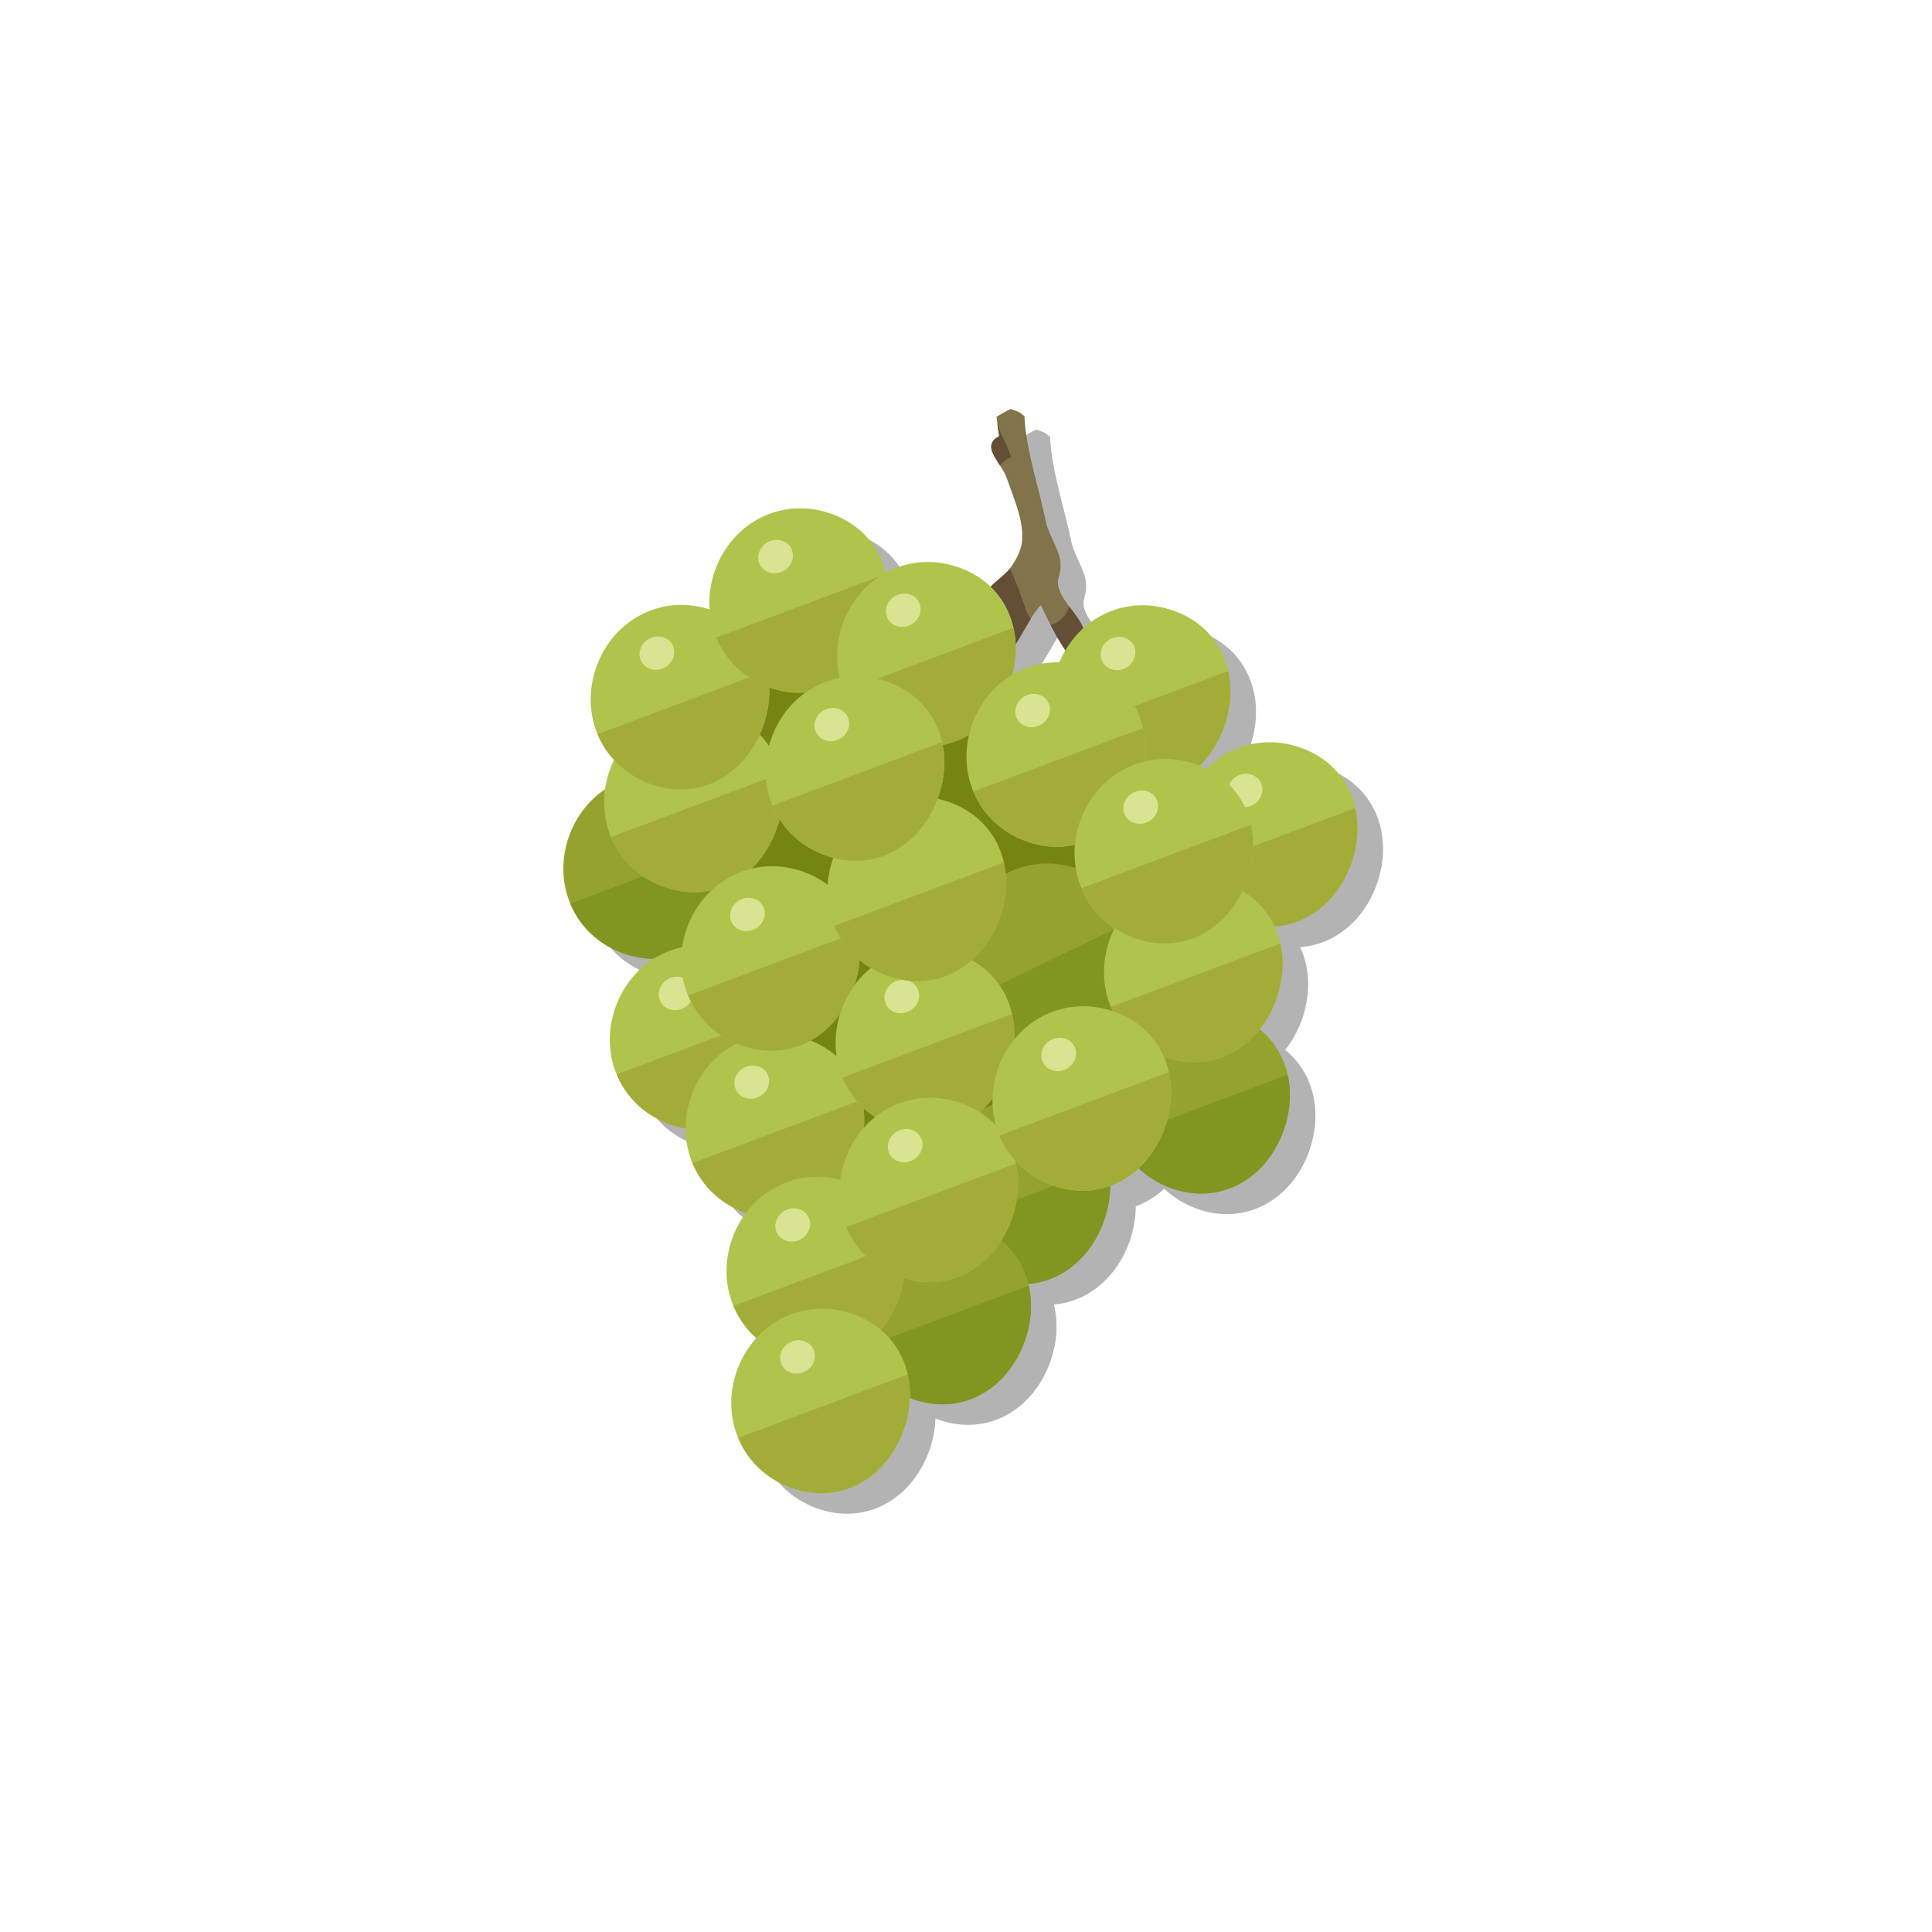 <?xml version="1.0" encoding="utf-8"?>
<!-- Generator: Adobe Illustrator 16.0.0, SVG Export Plug-In . SVG Version: 6.00 Build 0)  -->
<!DOCTYPE svg PUBLIC "-//W3C//DTD SVG 1.1//EN" "http://www.w3.org/Graphics/SVG/1.1/DTD/svg11.dtd">
<svg version="1.1" id="Ebene_1" xmlns="http://www.w3.org/2000/svg" xmlns:xlink="http://www.w3.org/1999/xlink" x="0px" y="0px"
	 width="450px" height="450px" viewBox="0 0 450 450" enable-background="new 0 0 450 450" xml:space="preserve">
<g>
	<path opacity="0.3" d="M321.445,203.407c0.103-0.42,0.196-0.84,0.276-1.259c0.049-0.262,0.096-0.523,0.138-0.785
		c0.056-0.355,0.099-0.711,0.138-1.064c0.033-0.296,0.072-0.592,0.094-0.886c0.018-0.245,0.02-0.487,0.029-0.731
		c0.033-0.766,0.027-1.524-0.018-2.275c-0.006-0.115-0.008-0.232-0.017-0.347c-0.034-0.45-0.087-0.896-0.148-1.339
		c-0.015-0.107-0.03-0.215-0.048-0.321c-0.07-0.464-0.154-0.923-0.256-1.376c-0.001-0.006-0.002-0.013-0.003-0.019h-0.001
		c-1.41-6.261-5.682-11.549-12.656-14.038c-8.201-2.927-16.453-0.685-21.961,4.888c-0.525-0.258-1.076-0.489-1.639-0.71
		c2.473-2.415,4.449-5.512,5.732-9.105c0.223-0.627,0.412-1.255,0.584-1.883c0.066-0.238,0.119-0.476,0.177-0.714
		c0.093-0.384,0.179-0.767,0.253-1.149c0.057-0.295,0.108-0.589,0.154-0.883c0.047-0.307,0.084-0.612,0.119-0.918
		c0.04-0.341,0.083-0.682,0.107-1.021c0.007-0.092,0.006-0.183,0.012-0.274c0.059-0.973,0.055-1.934-0.01-2.883
		c-0.003-0.038-0.003-0.075-0.006-0.113c-0.036-0.493-0.094-0.98-0.162-1.466c-0.008-0.055-0.016-0.109-0.024-0.163
		c-1.038-6.897-5.417-12.826-12.93-15.509c-7.792-2.779-15.626-0.892-21.113,4.081c-0.01-0.026-0.015-0.053-0.025-0.08
		c-0.118-0.312-0.267-0.62-0.427-0.928c-0.031-0.062-0.063-0.124-0.096-0.186c-0.164-0.302-0.342-0.603-0.534-0.902
		c-0.017-0.026-0.035-0.053-0.052-0.079c-0.2-0.308-0.412-0.613-0.631-0.919c-0.01-0.013-0.019-0.026-0.028-0.04
		c-0.487-0.677-1.008-1.349-1.509-2.019v0.001c-0.725-0.969-1.406-1.934-1.874-2.904c-1.7-3.522,0.166-3.639-0.131-7.279
		c-0.259-3.137-2.743-6.333-3.42-9.638c-1.618-7.903-4.608-16.504-4.97-24.463c-0.385-0.245-0.753-0.515-1.074-0.839
		c-0.701-0.304-1.406-0.581-2.117-0.816c-1.137,0.531-2.236,1.152-3.307,1.823c0.06,0.505,0.125,1.001,0.19,1.5
		c-0.001-0.003-0.002-0.005-0.003-0.008c0.007,0.051,0.014,0.101,0.021,0.151c0.047,0.36,0.096,0.717,0.147,1.071
		c0.086,0.608,0.175,1.211,0.278,1.793c-0.186,0.095-0.351,0.194-0.506,0.294c-0.039,0.025-0.077,0.052-0.115,0.077
		c-0.135,0.093-0.258,0.187-0.367,0.282c-0.012,0.01-0.025,0.02-0.035,0.029c-0.119,0.106-0.221,0.216-0.313,0.327
		c-0.021,0.025-0.04,0.051-0.06,0.076c-0.075,0.099-0.142,0.198-0.197,0.3c-0.009,0.017-0.019,0.031-0.026,0.048
		c-0.062,0.117-0.109,0.236-0.146,0.358c-0.008,0.022-0.012,0.045-0.018,0.068c-0.029,0.105-0.049,0.214-0.062,0.322
		c-0.003,0.021-0.006,0.041-0.009,0.063c-0.01,0.127-0.011,0.255-0.002,0.386c0.001,0.017,0.004,0.034,0.006,0.052
		c0.01,0.117,0.027,0.235,0.051,0.355c0.006,0.023,0.01,0.046,0.014,0.069c0.031,0.136,0.068,0.272,0.113,0.411
		c0.002,0.008,0.006,0.014,0.008,0.021c0.045,0.132,0.096,0.266,0.154,0.4c0.01,0.024,0.02,0.048,0.029,0.072
		c0.125,0.287,0.274,0.579,0.441,0.875c0.011,0.02,0.021,0.039,0.032,0.058c0.892,1.568,2.233,3.249,2.788,4.886
		c1.438,4.234,3.692,9.159,3.598,13.794c-0.055,2.695-1.34,5.087-2.895,7.21c0-0.001,0-0.001,0-0.001
		c-0.008,0.009-0.015,0.021-0.021,0.031c-1.051,1.431-3.341,2.923-4.459,4.214c-1.967-1.896-4.416-3.438-7.345-4.482
		c-6.067-2.165-12.163-1.5-17.153,1.247c-1.479-6.132-5.721-11.296-12.587-13.745c-11.505-4.108-23.112,1.953-27.099,13.119
		c-1.086,3.046-1.471,6.151-1.256,9.148c-11.27-3.618-22.488,2.414-26.391,13.354c-2.43,6.808-1.447,13.931,2.285,19.392
		c0.001,0.002,0.002,0.004,0.003,0.006c0.384,0.561,0.796,1.104,1.237,1.627c0.021,0.025,0.041,0.053,0.063,0.078
		c0.165,0.194,0.334,0.385,0.507,0.574c-0.354,0.734-0.677,1.493-0.958,2.28c-0.54,1.514-0.898,3.043-1.109,4.567
		c-3.746,2.514-6.732,6.274-8.392,10.925c-2.425,6.803-1.444,13.919,2.279,19.379c0.005,0.008,0.011,0.017,0.016,0.024
		c0.374,0.547,0.776,1.076,1.206,1.588c0.034,0.04,0.064,0.082,0.099,0.122c0.401,0.471,0.83,0.921,1.277,1.358
		c0.071,0.07,0.138,0.145,0.21,0.214c0.418,0.397,0.864,0.771,1.32,1.137c0.115,0.092,0.222,0.191,0.339,0.281
		c0.434,0.332,0.894,0.638,1.36,0.939c0.156,0.102,0.302,0.214,0.462,0.312c0.47,0.287,0.968,0.545,1.468,0.8
		c0.172,0.088,0.332,0.188,0.51,0.272c0.683,0.326,1.391,0.623,2.127,0.886c2.401,0.856,4.765,1.25,7.039,1.243
		c-3.98,2.509-7.158,6.398-8.891,11.255c-2.424,6.798-1.446,13.909,2.27,19.366c0.01,0.014,0.018,0.027,0.027,0.041
		c0.373,0.547,0.776,1.075,1.205,1.586c0.033,0.039,0.063,0.08,0.096,0.119c0.404,0.476,0.836,0.931,1.289,1.371
		c0.066,0.065,0.128,0.135,0.195,0.199c0.427,0.405,0.881,0.787,1.347,1.158c0.106,0.085,0.202,0.177,0.312,0.26
		c0.445,0.342,0.918,0.657,1.398,0.967c0.143,0.092,0.277,0.195,0.424,0.285c0.482,0.295,0.992,0.561,1.507,0.821
		c0.159,0.081,0.308,0.175,0.472,0.253c0.684,0.325,1.393,0.623,2.129,0.886c1.234,0.44,2.457,0.753,3.664,0.959
		c0.006,4.249,1.248,8.327,3.584,11.755c0.007,0.011,0.014,0.021,0.02,0.031c0.375,0.548,0.779,1.077,1.209,1.59
		c0.032,0.038,0.062,0.079,0.094,0.117c0.405,0.476,0.838,0.93,1.289,1.37c0.066,0.065,0.129,0.136,0.197,0.201
		c0.427,0.404,0.88,0.786,1.346,1.157c0.106,0.085,0.204,0.178,0.313,0.261c0.447,0.342,0.92,0.657,1.4,0.968
		c0.144,0.092,0.275,0.194,0.422,0.283c0.486,0.297,1,0.565,1.52,0.828c0.156,0.079,0.301,0.17,0.459,0.246
		c0.685,0.326,1.394,0.623,2.131,0.887c0.013,0.004,0.025,0.008,0.037,0.013c-1.31,1.759-2.389,3.749-3.17,5.938
		c-2.424,6.799-1.446,13.91,2.271,19.368c0.008,0.013,0.017,0.026,0.025,0.04c0.374,0.546,0.775,1.073,1.205,1.584
		c0.033,0.04,0.063,0.082,0.096,0.121c0.405,0.476,0.838,0.93,1.289,1.37c0.066,0.065,0.129,0.136,0.196,0.2
		c0.174,0.165,0.354,0.323,0.536,0.482c-1.928,2.123-3.48,4.674-4.516,7.572c-1.909,5.356-1.697,10.904,0.287,15.69l-0.002,0.001
		c0.004,0.01,0.01,0.02,0.015,0.03c0.256,0.614,0.542,1.215,0.856,1.802c0.018,0.033,0.033,0.067,0.051,0.101
		c0.311,0.571,0.65,1.127,1.016,1.668c0.031,0.047,0.06,0.096,0.092,0.144c0.353,0.513,0.732,1.008,1.134,1.49
		c0.057,0.068,0.108,0.14,0.165,0.207c0.383,0.448,0.792,0.875,1.216,1.292c0.091,0.09,0.175,0.185,0.267,0.272
		c0.403,0.382,0.832,0.74,1.27,1.092c0.131,0.105,0.253,0.219,0.387,0.322c0.421,0.321,0.867,0.617,1.318,0.91
		c0.17,0.11,0.328,0.231,0.502,0.338c0.456,0.278,0.939,0.528,1.426,0.777c0.186,0.095,0.359,0.203,0.549,0.294
		c0.682,0.325,1.391,0.621,2.125,0.884c11.508,4.104,22.167-2.294,26.151-13.461c0.228-0.638,0.421-1.276,0.595-1.915
		c0.055-0.198,0.098-0.396,0.146-0.593c0.107-0.437,0.205-0.873,0.287-1.309c0.048-0.247,0.092-0.493,0.131-0.74
		c0.06-0.378,0.106-0.755,0.146-1.132c0.031-0.274,0.066-0.55,0.088-0.823c0.023-0.316,0.027-0.63,0.038-0.944
		c0-0.011,0.001-0.021,0.001-0.032c0.207,0.081,0.4,0.178,0.611,0.253c11.507,4.104,22.168-2.294,26.152-13.46
		c0.225-0.631,0.416-1.264,0.588-1.896c0.061-0.222,0.11-0.441,0.164-0.662c0.1-0.407,0.191-0.814,0.268-1.221
		c0.053-0.272,0.101-0.543,0.144-0.815c0.054-0.344,0.095-0.687,0.134-1.029c0.035-0.305,0.073-0.609,0.096-0.913
		c0.016-0.229,0.018-0.457,0.027-0.686c0.035-0.771,0.03-1.535-0.014-2.292c-0.008-0.125-0.01-0.251-0.02-0.376
		c-0.033-0.441-0.084-0.878-0.145-1.313c-0.017-0.12-0.033-0.24-0.053-0.359c-0.07-0.452-0.15-0.9-0.25-1.343
		c-0.002-0.011-0.004-0.022-0.006-0.033l-0.002,0.001c-0.029-0.13-0.063-0.258-0.095-0.387c7.966-0.657,14.638-6.325,17.606-14.642
		c0.226-0.632,0.416-1.266,0.59-1.899c0.06-0.218,0.107-0.436,0.16-0.653c0.102-0.411,0.193-0.821,0.271-1.231
		c0.052-0.269,0.1-0.537,0.142-0.805c0.054-0.348,0.097-0.693,0.136-1.04c0.033-0.303,0.072-0.605,0.095-0.907
		c0.017-0.229,0.019-0.454,0.028-0.681c0.014-0.331,0.039-0.663,0.039-0.99c2.441-0.895,4.682-2.292,6.631-4.104
		c0.008,0.006,0.016,0.012,0.023,0.02c0.436,0.414,0.9,0.807,1.379,1.186c0.096,0.076,0.183,0.159,0.279,0.233
		c0.456,0.349,0.939,0.673,1.431,0.988c0.134,0.086,0.257,0.182,0.394,0.266c0.489,0.299,1.006,0.568,1.527,0.833
		c0.154,0.077,0.297,0.168,0.454,0.242c0.685,0.326,1.394,0.624,2.13,0.887c11.507,4.104,22.168-2.295,26.152-13.46
		c0.225-0.63,0.416-1.263,0.588-1.895c0.062-0.225,0.111-0.448,0.166-0.673c0.098-0.401,0.188-0.802,0.264-1.202
		c0.054-0.279,0.104-0.558,0.146-0.836c0.052-0.332,0.092-0.662,0.129-0.993c0.037-0.316,0.076-0.634,0.101-0.949
		c0.013-0.187,0.013-0.37,0.022-0.557c0.041-0.823,0.037-1.639-0.012-2.446c-0.006-0.11-0.008-0.223-0.016-0.333
		c-0.034-0.443-0.086-0.882-0.146-1.318c-0.017-0.122-0.033-0.243-0.053-0.364c-0.069-0.446-0.148-0.888-0.246-1.325
		c-0.004-0.016-0.006-0.031-0.009-0.046l-0.003,0.001c-0.932-4.141-3.123-7.846-6.518-10.604c1.618-2.036,2.943-4.412,3.888-7.062
		c0.224-0.629,0.415-1.259,0.587-1.889c0.063-0.231,0.113-0.462,0.171-0.693c0.095-0.392,0.183-0.782,0.258-1.174
		c0.056-0.287,0.106-0.574,0.151-0.86c0.05-0.32,0.088-0.639,0.125-0.957c0.037-0.328,0.078-0.655,0.104-0.981
		c0.01-0.15,0.01-0.299,0.018-0.449c0.047-0.866,0.043-1.724-0.008-2.572c-0.006-0.099-0.008-0.199-0.016-0.297
		c-0.033-0.451-0.086-0.896-0.146-1.339c-0.016-0.113-0.031-0.226-0.05-0.339c-0.07-0.454-0.151-0.904-0.251-1.35
		c-0.002-0.011-0.004-0.022-0.006-0.033l-0.002,0.001c-0.309-1.373-0.76-2.694-1.344-3.954c8.075-0.561,14.855-6.262,17.855-14.662
		c0.227-0.634,0.418-1.27,0.592-1.905C321.346,203.827,321.393,203.617,321.445,203.407z M248.436,145.757
		c0.848,1.835,1.791,3.813,2.838,5.769c0.044,0.083,0.09,0.165,0.135,0.248c0.302,0.56,0.613,1.114,0.935,1.665
		c0.149,0.257,0.298,0.511,0.452,0.764c0.141,0.233,0.283,0.465,0.428,0.694c0.248,0.394,0.502,0.781,0.76,1.162
		c0.045,0.065,0.086,0.134,0.131,0.199c-0.525,0.892-0.992,1.832-1.4,2.815c-3.961-0.096-7.742,0.944-11.01,2.902
		c0.051-0.189,0.09-0.379,0.135-0.568c0.102-0.411,0.193-0.821,0.271-1.231c0.052-0.27,0.1-0.538,0.143-0.808
		c0.053-0.346,0.096-0.689,0.133-1.034c0.035-0.305,0.074-0.609,0.098-0.914c0.016-0.215,0.016-0.429,0.025-0.644
		c0.029-0.646,0.033-1.284,0.01-1.919c0.006-0.01,0.012-0.02,0.018-0.03c0.112-0.174,0.223-0.351,0.334-0.526
		c0.146-0.236,0.292-0.473,0.436-0.712c0.064-0.106,0.129-0.213,0.193-0.319c0.896-1.499,1.74-3.017,2.535-4.322l0,0
		C246.889,147.541,247.688,146.38,248.436,145.757z"/>
	<g>
		<g>
			<path fill="#768512" d="M211.604,149.884c-5.961-1.422-10.949-4.601-16.449-7.159c-3.446-1.608-8.226-4.911-12.316-4.375
				c-4.227,0.554-8.763,4.587-12.556,6.472c-4.763,2.37-7.114,3.799-9.072,8.938c-1.952,5.121-1.245,10.643-2.421,15.923
				c-1.044,4.686-3.617,8.544-5.004,13.137c-1.908,6.316-0.409,11.784,1.445,17.749c4.475,14.4,11.934,27.306,16.686,41.659
				c3.41,10.289,5.059,20.313,9.477,30.224c2.188,4.906,2.67,10.295,4.832,15.229c1.567,3.582,2.498,9.011,4.344,12.231
				c2.25,3.918,6.85,2.563,11.496,3.94c5.258,1.556,7.607,5.143,13.705,3.077c7.447-2.523,13.633-9.09,19.204-14.267
				c3.602-3.35,8.372-5.27,12.44-8.034c9.762-6.637,20.031-15.663,24.314-27.362c3.457-9.461,0.934-18.537,0.08-28.084
				c-0.787-8.826,4.904-19.661,0.826-27.831c-2.342-4.69-6.481-8.98-9.281-13.507c-2.309-3.744-4.603-7.438-7.466-10.731
				c-3.63-4.174-7.491-5.335-12.386-7.092c-10.049-3.606-16.143-15.94-28.865-17.143"/>
			<g>
				<path fill="#81734A" d="M252.274,146.269c-1.049-2.747-3.879-5.341-5.15-7.976c-1.701-3.522,0.166-3.639-0.131-7.279
					c-0.26-3.136-2.742-6.334-3.42-9.638c-1.618-7.902-4.607-16.505-4.969-24.463c-0.385-0.246-0.754-0.516-1.076-0.839
					c-0.7-0.304-1.406-0.582-2.117-0.816c-1.136,0.531-2.235,1.152-3.307,1.822c0.182,1.546,0.383,3.073,0.637,4.509
					c-4.57,2.338,0.547,6.197,1.779,9.831c1.439,4.234,3.693,9.159,3.6,13.793c-0.055,2.709-1.353,5.11-2.917,7.241
					c-1.208,1.645-4.058,3.372-4.878,4.781c-1.113,1.91,0.014,4.887-0.037,7.616c-0.072,3.599-0.994,7.169-1.383,10.74
					c5.867,1.633,10.225-11.85,13.563-14.63c2.082,4.501,4.701,9.876,8.131,13.615C251.264,151.322,253.348,149.079,252.274,146.269
					z"/>
				<path fill="#644E35" d="M232.933,108.452c0.636-0.83,1.454-1.525,2.565-1.972c-0.727-2.284-1.913-4.564-2.241-5.319
					c-0.365-0.847-0.678-1.712-0.964-2.587c0.137,1.03,0.275,2.046,0.447,3.016C229.408,103.296,231.227,105.807,232.933,108.452z"
					/>
				<path fill="#644E35" d="M239.176,142.552c-1.352-3.661-2.441-6.998-3.951-10.129c-0.009,0.01-0.016,0.02-0.022,0.031
					c-1.208,1.645-4.058,3.372-4.878,4.781c-1.113,1.91,0.014,4.887-0.037,7.616c-0.072,3.599-0.994,7.169-1.383,10.74
					c4.555,1.268,8.197-6.567,11.161-11.44C239.713,143.719,239.408,143.188,239.176,142.552z"/>
				<path fill="#644E35" d="M252.274,146.269c-0.662-1.735-2.032-3.41-3.275-5.072c-0.032,0.105-0.054,0.211-0.084,0.316
					c-0.617,2.072-2.352,3.56-4.223,4.044c1.658,3.238,3.596,6.5,5.906,9.021C251.264,151.322,253.348,149.079,252.274,146.269z"/>
			</g>
			<g>
				<g>
					<path fill="#95A22C" d="M171.375,208.611c-3.986,11.166-14.646,17.564-26.154,13.461
						c-11.504-4.104-16.654-16.146-12.672-27.313c3.986-11.166,15.597-17.229,27.104-13.123
						C171.155,185.744,175.362,197.445,171.375,208.611z"/>
					<path fill="#809621" d="M145.221,222.072c11.508,4.104,22.168-2.295,26.154-13.461c1.568-4.398,1.852-8.872,0.932-12.938
						l-39.467,14.775C134.989,215.644,139.235,219.934,145.221,222.072z"/>
				</g>
				<path fill="#DAE391" d="M150.25,189.615c1.006,1.851,0.209,4.229-1.785,5.313c-1.994,1.087-4.43,0.466-5.437-1.384
					c-1.003-1.853-0.206-4.232,1.788-5.316C146.809,187.142,149.244,187.763,150.25,189.615z"/>
			</g>
			<g>
				<g>
					<path fill="#B0C34B" d="M180.87,193.119c-3.981,11.166-14.642,17.566-26.149,13.462c-11.504-4.106-16.656-16.146-12.672-27.313
						c3.986-11.168,15.59-17.229,27.102-13.124C180.656,170.252,184.856,181.955,180.87,193.119z"/>
					<path fill="#A4AC38" d="M154.721,206.581c11.508,4.104,22.168-2.296,26.149-13.462c1.571-4.396,1.853-8.874,0.937-12.938
						l-39.471,14.776C144.487,200.151,148.735,204.443,154.721,206.581z"/>
				</g>
				
					<ellipse transform="matrix(0.878 -0.478 0.478 0.878 -65.178 96.059)" fill="#DAE391" cx="156.14" cy="176.086" rx="4.11" ry="3.814"/>
			</g>
			<g>
				<g>
					<path fill="#B0C34B" d="M177.737,169.163c-3.984,11.166-14.646,17.564-26.152,13.461
						c-11.504-4.105-16.656-16.148-12.671-27.313c3.985-11.168,15.594-17.229,27.099-13.122
						C177.52,146.293,181.721,157.996,177.737,169.163z"/>
					<path fill="#A4AC38" d="M151.584,182.624c11.506,4.104,22.168-2.295,26.152-13.461c1.567-4.398,1.852-8.873,0.934-12.939
						l-39.473,14.777C141.352,176.193,145.596,180.486,151.584,182.624z"/>
				</g>
				<path fill="#DAE391" d="M156.614,150.164c1.006,1.851,0.207,4.231-1.788,5.316c-1.993,1.086-4.425,0.465-5.437-1.386
					c-1.002-1.852-0.205-4.233,1.789-5.316C153.172,147.694,155.607,148.315,156.614,150.164z"/>
			</g>
			<g>
				<g>
					<path fill="#B0C34B" d="M205.383,146.664c-3.982,11.164-14.646,17.562-26.152,13.459c-11.503-4.105-16.654-16.146-12.67-27.315
						c3.984-11.166,15.594-17.228,27.098-13.12C205.165,123.793,209.367,135.496,205.383,146.664z"/>
					<path fill="#A4AC38" d="M179.231,160.123c11.506,4.103,22.17-2.295,26.152-13.459c1.57-4.399,1.854-8.874,0.936-12.939
						l-39.471,14.776C168.998,153.694,173.245,157.984,179.231,160.123z"/>
				</g>
				<path fill="#DAE391" d="M184.26,127.664c1.01,1.852,0.209,4.23-1.789,5.315c-1.991,1.087-4.428,0.468-5.432-1.384
					c-1.006-1.852-0.209-4.233,1.787-5.318C180.823,125.191,183.254,125.814,184.26,127.664z"/>
			</g>
			<g>
				<g>
					<path fill="#95A22C" d="M263.541,227.596c-2.93,11.487-12.95,18.853-24.787,15.833c-11.836-3.017-18.084-14.525-15.156-26.014
						c2.932-11.491,13.924-18.606,25.764-15.588C261.198,204.845,266.467,216.107,263.541,227.596z"/>
					<path fill="#809621" d="M238.754,243.429c11.837,3.02,21.857-4.346,24.787-15.833c1.151-4.525,1.02-9.006-0.272-12.966
						l-37.929,18.38C227.969,237.982,232.596,241.859,238.754,243.429z"/>
				</g>
			</g>
			<g>
				<g>
					<path fill="#B0C34B" d="M182.195,248.422c-3.984,11.167-14.646,17.567-26.153,13.461c-11.502-4.104-16.652-16.146-12.67-27.313
						c3.985-11.167,15.594-17.229,27.1-13.121C181.977,225.552,186.178,237.256,182.195,248.422z"/>
					<path fill="#A4AC38" d="M156.041,261.883c11.508,4.106,22.169-2.294,26.153-13.461c1.567-4.398,1.852-8.873,0.933-12.938
						l-39.471,14.775C145.81,255.455,150.055,259.747,156.041,261.883z"/>
				</g>
				<path fill="#DAE391" d="M161.071,229.425c1.009,1.85,0.207,4.231-1.789,5.317c-1.99,1.084-4.426,0.464-5.432-1.39
					c-1.005-1.851-0.207-4.229,1.787-5.314C157.631,226.952,160.067,227.575,161.071,229.425z"/>
			</g>
			<g>
				<g>
					<path fill="#B0C34B" d="M285.137,169.245c-3.984,11.167-14.646,17.566-26.152,13.462c-11.503-4.104-16.655-16.147-12.67-27.315
						c3.984-11.164,15.593-17.227,27.098-13.122C284.916,146.375,289.121,158.079,285.137,169.245z"/>
					<path fill="#A4AC38" d="M258.985,182.707c11.506,4.104,22.168-2.295,26.152-13.462c1.568-4.397,1.85-8.872,0.932-12.936
						l-39.47,14.775C248.752,176.279,252.996,180.569,258.985,182.707z"/>
				</g>
				<path fill="#DAE391" d="M264.013,150.249c1.009,1.851,0.208,4.229-1.788,5.315c-1.992,1.086-4.428,0.465-5.433-1.387
					s-0.208-4.231,1.786-5.313C260.574,147.776,263.006,148.399,264.013,150.249z"/>
			</g>
			<g>
				<g>
					<path fill="#B0C34B" d="M235.121,159.166c-3.984,11.164-14.646,17.563-26.152,13.458
						c-11.504-4.105-16.655-16.146-12.674-27.313c3.988-11.168,15.596-17.23,27.104-13.123
						C234.905,136.293,239.106,147.997,235.121,159.166z"/>
					<path fill="#A4AC38" d="M208.969,172.624c11.506,4.104,22.168-2.294,26.152-13.458c1.568-4.4,1.85-8.875,0.934-12.938
						l-39.471,14.775C198.735,166.195,202.985,170.486,208.969,172.624z"/>
				</g>
				<path fill="#DAE391" d="M213.998,140.166c1.008,1.852,0.209,4.229-1.789,5.315c-1.992,1.087-4.426,0.465-5.431-1.387
					c-1.007-1.852-0.208-4.231,1.784-5.314C210.561,137.693,212.99,138.314,213.998,140.166z"/>
			</g>
			<g>
				<g>
					<path fill="#B0C34B" d="M199.838,269.076c-3.985,11.166-14.646,17.565-26.15,13.46s-16.656-16.147-12.672-27.313
						c3.983-11.166,15.593-17.229,27.1-13.122C199.619,246.205,203.824,257.909,199.838,269.076z"/>
					<path fill="#A4AC38" d="M173.688,282.536c11.504,4.105,22.165-2.294,26.15-13.46c1.568-4.398,1.853-8.873,0.936-12.938
						l-39.471,14.773C163.453,276.108,167.7,280.398,173.688,282.536z"/>
				</g>
				<path fill="#DAE391" d="M178.717,250.078c1.006,1.851,0.207,4.23-1.791,5.315c-1.992,1.088-4.426,0.465-5.43-1.387
					c-1.008-1.852-0.213-4.229,1.785-5.313C175.276,247.606,177.709,248.228,178.717,250.078z"/>
			</g>
			<g>
				<g>
					<path fill="#B0C34B" d="M314.731,201.15c-3.986,11.162-14.649,17.563-26.157,13.459c-11.503-4.104-16.651-16.146-12.671-27.313
						c3.988-11.168,15.597-17.229,27.102-13.123C314.51,178.279,318.71,189.983,314.731,201.15z"/>
					<path fill="#A4AC38" d="M288.573,214.609c11.508,4.104,22.171-2.297,26.157-13.459c1.568-4.4,1.849-8.873,0.932-12.938
						l-39.471,14.775C278.342,208.18,282.59,212.472,288.573,214.609z"/>
				</g>
				<path fill="#DAE391" d="M293.605,182.151c1.009,1.852,0.208,4.229-1.788,5.314c-1.994,1.088-4.428,0.466-5.434-1.385
					c-1.006-1.852-0.207-4.232,1.787-5.314C290.165,179.678,292.598,180.301,293.605,182.151z"/>
			</g>
			<g>
				<g>
					<path fill="#95A22C" d="M257.119,284.418c-3.984,11.167-14.643,17.563-26.152,13.459
						c-11.502-4.104-16.652-16.146-12.672-27.313c3.986-11.165,15.598-17.227,27.102-13.124
						C256.903,261.548,261.104,273.251,257.119,284.418z"/>
					<path fill="#809621" d="M230.967,297.877c11.51,4.104,22.168-2.292,26.152-13.459c1.571-4.398,1.854-8.873,0.936-12.938
						l-39.471,14.775C220.735,291.45,224.981,295.741,230.967,297.877z"/>
				</g>
				<path fill="#DAE391" d="M235.996,265.419c1.008,1.852,0.209,4.231-1.786,5.316c-1.993,1.087-4.427,0.464-5.437-1.385
					c-1.004-1.853-0.203-4.234,1.787-5.317C232.558,262.947,234.987,263.571,235.996,265.419z"/>
			</g>
			<g>
				<g>
					<path fill="#95A22C" d="M238.676,312.384c-3.984,11.167-14.644,17.563-26.151,13.46c-11.503-4.105-16.654-16.144-12.672-27.314
						c3.987-11.164,15.595-17.228,27.102-13.121C238.455,289.514,242.66,301.215,238.676,312.384z"/>
					<path fill="#809621" d="M212.525,325.844c11.508,4.103,22.167-2.293,26.151-13.46c1.57-4.398,1.85-8.874,0.933-12.938
						l-39.468,14.775C202.291,319.415,206.537,323.706,212.525,325.844z"/>
				</g>
			</g>
			<g>
				<g>
					<path fill="#B0C34B" d="M209.376,302.34c-3.982,11.164-14.644,17.565-26.152,13.462c-11.5-4.108-16.651-16.146-12.671-27.315
						c3.986-11.165,15.597-17.228,27.1-13.122C209.16,279.471,213.362,291.173,209.376,302.34z"/>
					<path fill="#A4AC38" d="M183.224,315.802c11.509,4.104,22.17-2.298,26.152-13.462c1.569-4.396,1.854-8.873,0.937-12.937
						l-39.471,14.774C172.993,309.373,177.24,313.662,183.224,315.802z"/>
				</g>
				<path fill="#DAE391" d="M188.254,283.343c1.008,1.852,0.209,4.229-1.787,5.315c-1.996,1.084-4.43,0.463-5.433-1.386
					c-1.009-1.852-0.208-4.231,1.784-5.315C184.813,280.87,187.248,281.492,188.254,283.343z"/>
			</g>
			<g>
				<g>
					<path fill="#95A22C" d="M298.982,263.3c-3.983,11.165-14.646,17.566-26.152,13.461c-11.504-4.105-16.654-16.146-12.673-27.315
						c3.986-11.165,15.596-17.226,27.1-13.121C298.762,240.43,302.964,252.133,298.982,263.3z"/>
					<path fill="#809621" d="M272.829,276.76c11.507,4.105,22.169-2.296,26.152-13.461c1.569-4.397,1.849-8.872,0.935-12.937
						l-39.474,14.774C262.6,270.331,266.844,274.624,272.829,276.76z"/>
				</g>
			</g>
			<g>
				<g>
					<path fill="#B0C34B" d="M210.481,333.079c-3.984,11.167-14.646,17.564-26.152,13.46c-11.502-4.105-16.652-16.146-12.672-27.313
						c3.986-11.165,15.596-17.228,27.101-13.121C210.263,310.21,214.465,321.913,210.481,333.079z"/>
					<path fill="#A4AC38" d="M184.328,346.539c11.507,4.104,22.168-2.293,26.152-13.46c1.572-4.396,1.852-8.872,0.937-12.937
						l-39.474,14.774C174.096,340.113,178.344,344.404,184.328,346.539z"/>
				</g>
				<path fill="#DAE391" d="M189.359,314.08c1.007,1.853,0.208,4.23-1.789,5.317c-1.993,1.087-4.427,0.464-5.431-1.386
					c-1.01-1.852-0.211-4.232,1.787-5.316C185.917,311.608,188.354,312.231,189.359,314.08z"/>
			</g>
			<g>
				<g>
					<path fill="#B0C34B" d="M198.828,230.029c-3.987,11.165-14.65,17.566-26.154,13.459c-11.504-4.104-16.654-16.146-12.672-27.311
						c3.984-11.168,15.596-17.229,27.1-13.123C198.608,207.158,202.809,218.863,198.828,230.029z"/>
					<path fill="#A4AC38" d="M172.674,243.488c11.504,4.107,22.167-2.294,26.154-13.459c1.566-4.397,1.848-8.872,0.932-12.938
						l-39.473,14.776C162.442,237.063,166.686,241.351,172.674,243.488z"/>
				</g>
				<path fill="#DAE391" d="M177.702,211.031c1.009,1.852,0.208,4.231-1.788,5.316c-1.992,1.088-4.424,0.464-5.431-1.387
					c-1.009-1.852-0.209-4.232,1.784-5.316C174.264,208.559,176.696,209.18,177.702,211.031z"/>
			</g>
			<g>
				<g>
					<path fill="#B0C34B" d="M234.782,249.142c-3.983,11.166-14.646,17.566-26.149,13.462
						c-11.504-4.107-16.656-16.146-12.674-27.315c3.986-11.165,15.594-17.227,27.1-13.121
						C234.567,226.273,238.768,237.976,234.782,249.142z"/>
					<path fill="#A4AC38" d="M208.633,262.604c11.504,4.104,22.166-2.296,26.149-13.462c1.567-4.398,1.853-8.872,0.937-12.936
						l-39.474,14.774C198.401,256.176,202.645,260.466,208.633,262.604z"/>
				</g>
				<path fill="#DAE391" d="M213.66,230.144c1.007,1.852,0.209,4.231-1.789,5.316c-1.99,1.087-4.426,0.465-5.432-1.386
					c-1.007-1.853-0.207-4.229,1.785-5.316C210.22,227.674,212.655,228.295,213.66,230.144z"/>
			</g>
			<g>
				<g>
					<path fill="#B0C34B" d="M297.283,232.699c-3.984,11.167-14.648,17.567-26.15,13.462c-11.506-4.106-16.654-16.146-12.676-27.314
						c3.989-11.166,15.596-17.229,27.104-13.121C297.066,209.83,301.269,221.534,297.283,232.699z"/>
					<path fill="#A4AC38" d="M271.133,246.161c11.502,4.105,22.166-2.295,26.15-13.462c1.568-4.396,1.85-8.871,0.934-12.935
						l-39.471,14.773C260.901,239.732,265.146,244.023,271.133,246.161z"/>
				</g>
				<path fill="#DAE391" d="M276.158,213.704c1.008,1.85,0.209,4.229-1.787,5.313c-1.995,1.088-4.428,0.464-5.432-1.384
					c-1.008-1.853-0.207-4.235,1.786-5.316C272.719,211.23,275.153,211.853,276.158,213.704z"/>
			</g>
			<g>
				<g>
					<path fill="#B0C34B" d="M265.267,182.531c-3.983,11.164-14.646,17.564-26.152,13.459c-11.5-4.104-16.656-16.145-12.671-27.313
						c3.986-11.168,15.596-17.229,27.102-13.121C265.049,159.662,269.252,171.364,265.267,182.531z"/>
					<path fill="#A4AC38" d="M239.115,195.99c11.507,4.105,22.169-2.295,26.152-13.459c1.567-4.398,1.853-8.873,0.935-12.939
						l-39.471,14.776C228.883,189.563,233.129,193.853,239.115,195.99z"/>
				</g>
				<path fill="#DAE391" d="M244.144,163.534c1.006,1.849,0.21,4.229-1.788,5.313c-1.992,1.087-4.426,0.467-5.434-1.387
					c-1.004-1.85-0.205-4.229,1.785-5.313C240.702,161.061,243.137,161.683,244.144,163.534z"/>
			</g>
			<g>
				<g>
					<path fill="#B0C34B" d="M290.438,205.037c-3.986,11.167-14.646,17.565-26.154,13.46c-11.504-4.104-16.652-16.146-12.67-27.313
						c3.984-11.166,15.595-17.227,27.098-13.12C290.217,182.167,294.422,193.871,290.438,205.037z"/>
					<path fill="#A4AC38" d="M264.283,218.497c11.508,4.105,22.168-2.293,26.154-13.46c1.566-4.396,1.85-8.872,0.934-12.938
						l-39.473,14.776C254.051,212.07,258.298,216.361,264.283,218.497z"/>
				</g>
				<path fill="#DAE391" d="M269.315,186.04c1.006,1.85,0.207,4.231-1.789,5.314c-1.993,1.085-4.425,0.466-5.434-1.386
					c-1.004-1.852-0.209-4.231,1.789-5.316C265.873,183.568,268.307,184.191,269.315,186.04z"/>
			</g>
			<g>
				<g>
					<path fill="#B0C34B" d="M232.866,213.822c-3.983,11.164-14.649,17.565-26.153,13.46c-11.503-4.103-16.654-16.145-12.67-27.313
						c3.984-11.166,15.592-17.229,27.098-13.122C232.648,190.954,236.852,202.655,232.866,213.822z"/>
					<path fill="#A4AC38" d="M206.713,227.282c11.504,4.105,22.17-2.296,26.153-13.46c1.567-4.396,1.851-8.873,0.934-12.936
						l-39.47,14.774C196.481,220.853,200.727,225.144,206.713,227.282z"/>
				</g>
			</g>
			<g>
				<g>
					<path fill="#B0C34B" d="M235.658,283.945c-3.984,11.165-14.645,17.561-26.15,13.457c-11.504-4.103-16.656-16.145-12.672-27.311
						c3.985-11.168,15.594-17.229,27.098-13.123C235.442,261.074,239.643,272.777,235.658,283.945z"/>
					<path fill="#A4AC38" d="M209.508,297.402c11.506,4.104,22.166-2.292,26.15-13.457c1.57-4.399,1.851-8.873,0.936-12.939
						l-39.473,14.773C199.278,290.975,203.521,295.266,209.508,297.402z"/>
				</g>
				
					<ellipse transform="matrix(0.878 -0.478 0.478 0.878 -101.943 133.329)" fill="#DAE391" cx="210.925" cy="266.91" rx="4.111" ry="3.814"/>
			</g>
			<g>
				<g>
					<path fill="#B0C34B" d="M218.484,185.795c-3.982,11.166-14.646,17.566-26.153,13.459
						c-11.503-4.104-16.654-16.144-12.668-27.313c3.984-11.164,15.595-17.229,27.099-13.121
						C218.266,162.926,222.469,174.629,218.484,185.795z"/>
					<path fill="#A4AC38" d="M192.33,199.254c11.508,4.107,22.171-2.293,26.153-13.459c1.571-4.398,1.851-8.872,0.935-12.938
						l-39.472,14.774C182.102,192.827,186.344,197.118,192.33,199.254z"/>
				</g>
				<path fill="#DAE391" d="M197.363,166.798c1.005,1.851,0.208,4.229-1.788,5.315c-1.994,1.086-4.43,0.465-5.434-1.389
					c-1.007-1.851-0.207-4.23,1.785-5.312C193.922,164.325,196.354,164.947,197.363,166.798z"/>
			</g>
			<g>
				<g>
					<path fill="#B0C34B" d="M271.319,262.638c-3.982,11.168-14.646,17.567-26.15,13.461s-16.656-16.146-12.674-27.313
						c3.985-11.165,15.594-17.228,27.101-13.122C271.101,239.769,275.303,251.472,271.319,262.638z"/>
					<path fill="#A4AC38" d="M245.168,276.099c11.504,4.106,22.168-2.293,26.15-13.461c1.568-4.397,1.852-8.869,0.936-12.937
						l-39.475,14.777C234.934,269.673,239.18,273.964,245.168,276.099z"/>
				</g>
				<path fill="#DAE391" d="M250.197,243.643c1.007,1.851,0.206,4.229-1.788,5.314c-1.994,1.087-4.427,0.465-5.434-1.388
					c-1.008-1.85-0.211-4.229,1.786-5.314S249.188,241.792,250.197,243.643z"/>
			</g>
		</g>
	</g>
</g>
</svg>
